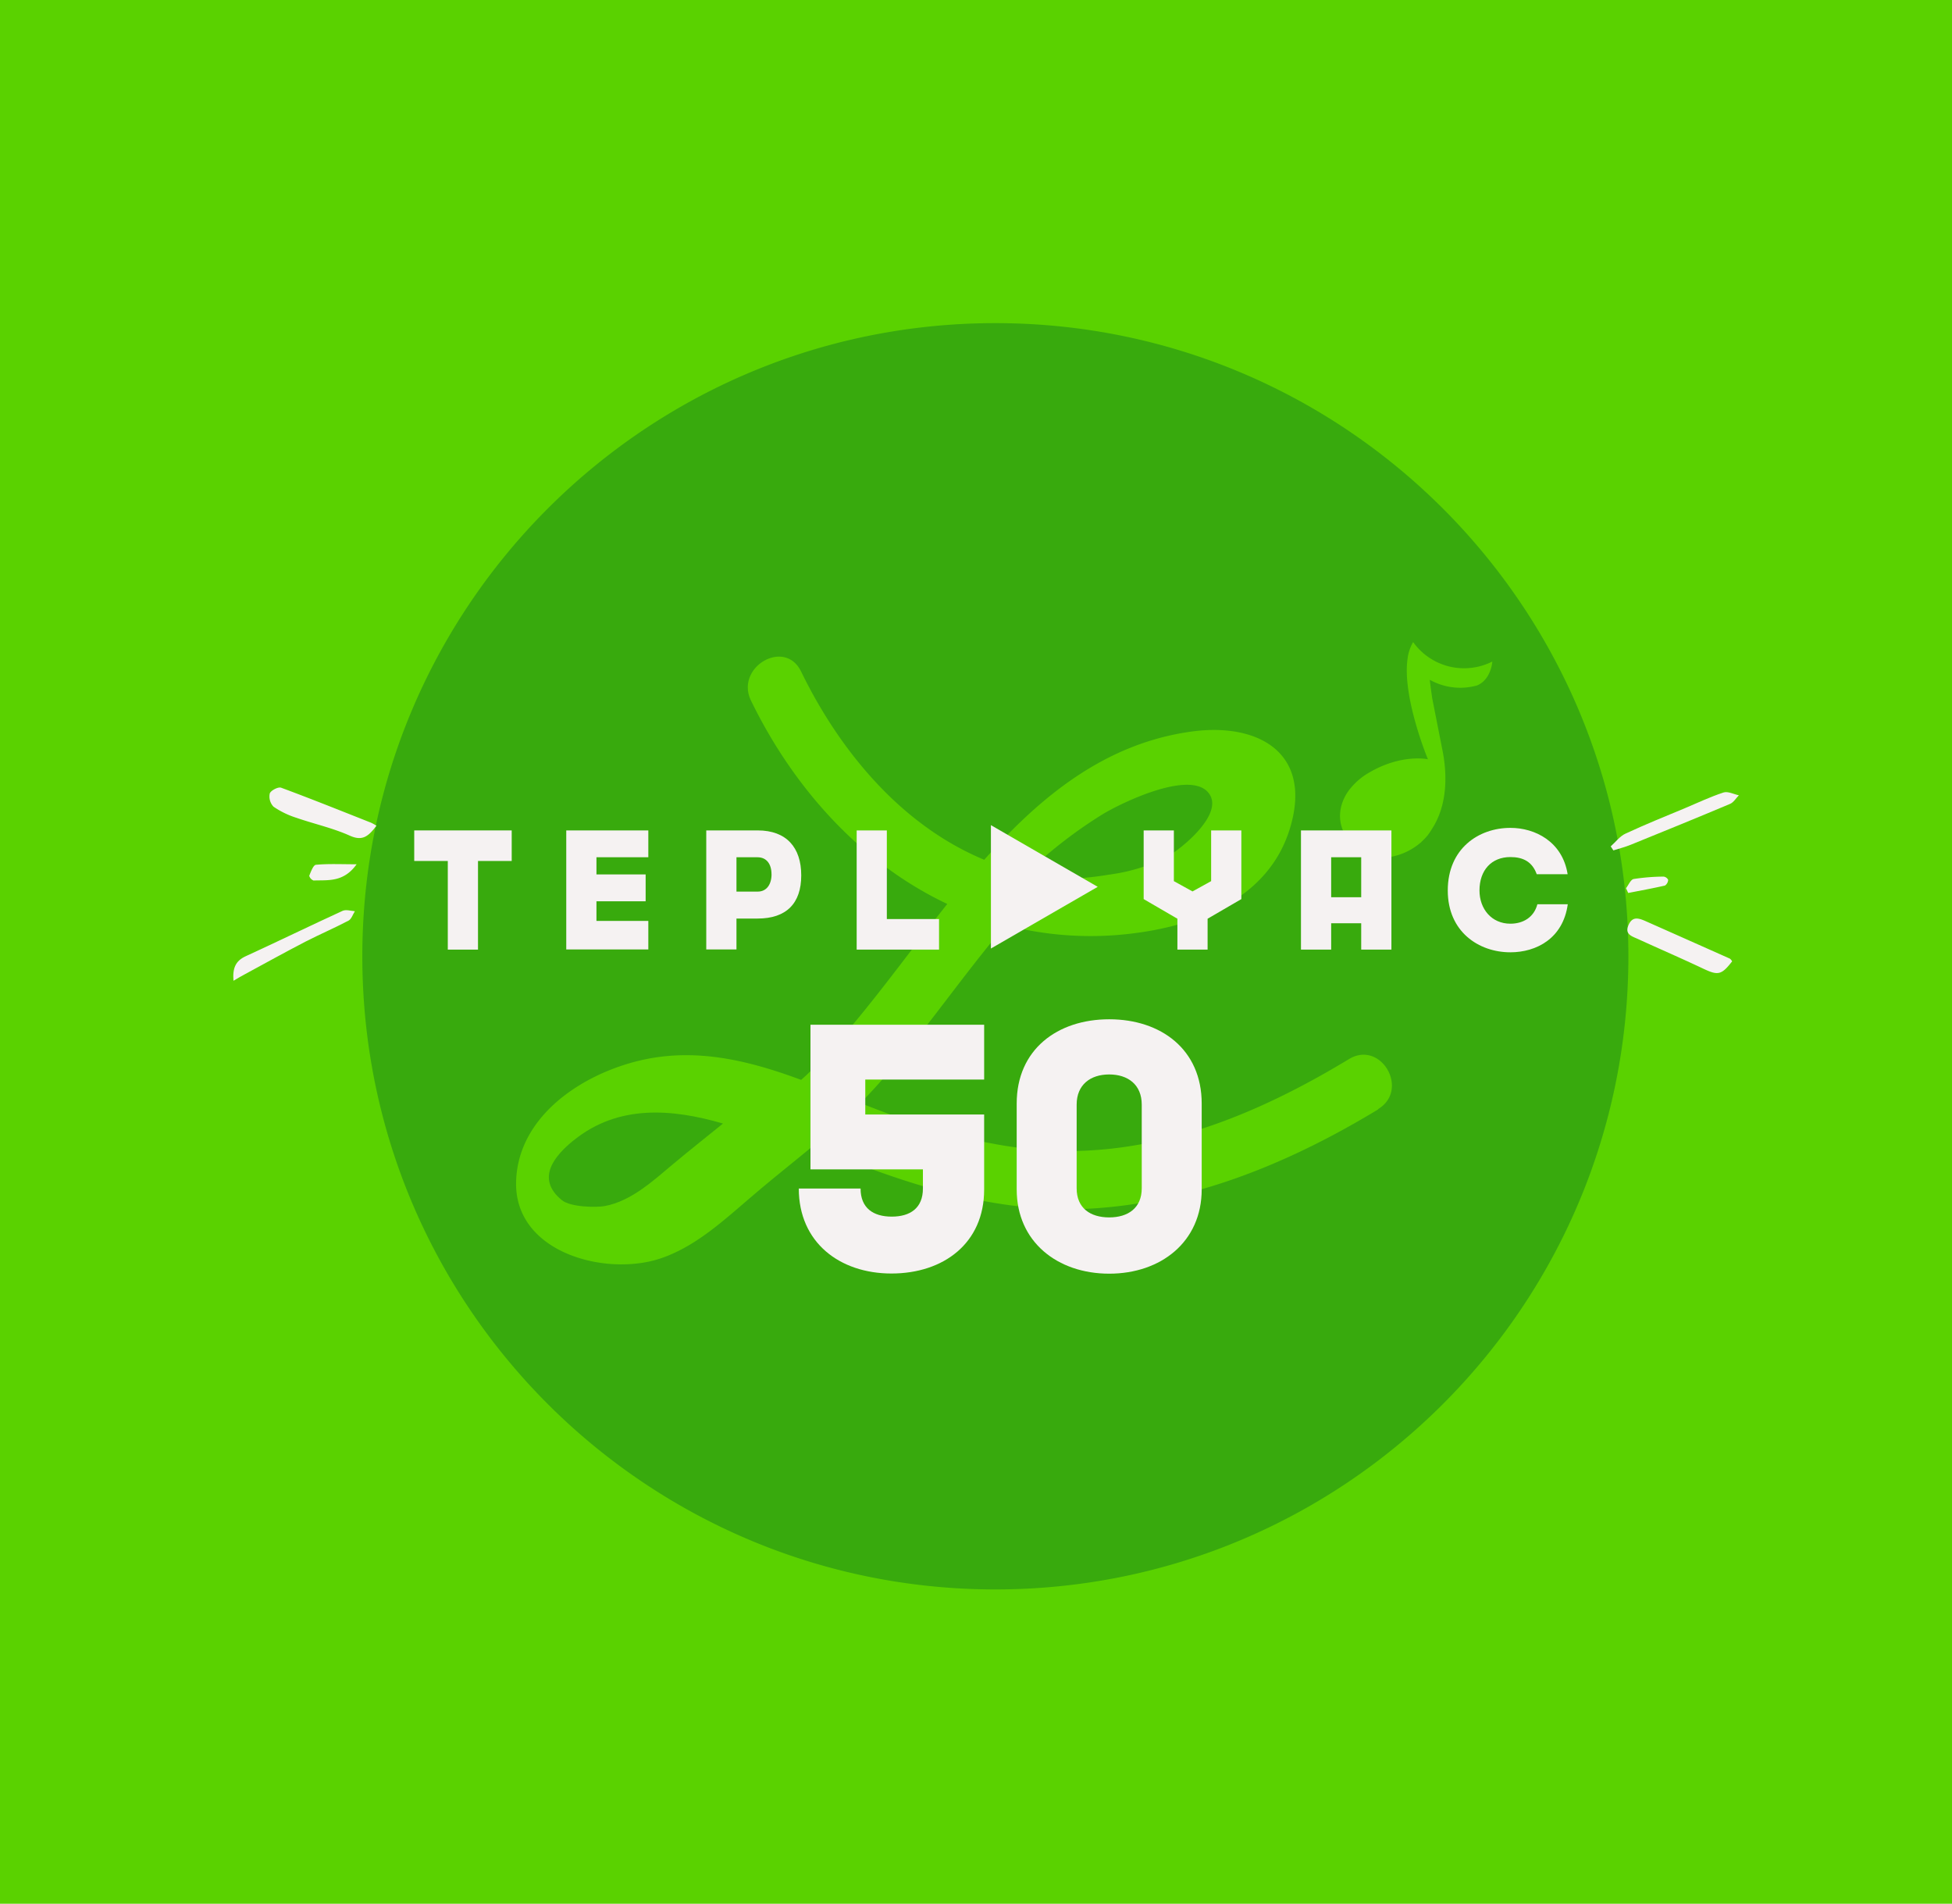<svg id="Layer_1" data-name="Layer 1" xmlns="http://www.w3.org/2000/svg" viewBox="0 0 568.69 554.51"><defs><style>.cls-1{fill:#5ad200;}.cls-2{opacity:0.38;}.cls-3{fill:#006923;}.cls-3,.cls-5{fill-rule:evenodd;}.cls-4,.cls-5{fill:#f5f2f2;}</style></defs><title>teplayac</title><rect id="_Rectangle_" data-name="&lt;Rectangle&gt;" class="cls-1" width="568.69" height="554.51"/><g id="_Group_" data-name="&lt;Group&gt;" class="cls-2"><path id="_Path_" data-name="&lt;Path&gt;" class="cls-3" d="M582.89,505c-5.48,4.43-11.21,11.07-3.51,17.42,2.61,2.16,10.26,2.17,12.51,1.76,7.75-1.42,14.22-7.45,20-12.28,4.77-4,9.65-7.83,14.48-11.76-15-4.37-30.57-5.55-43.45,4.86" transform="translate(-415.74 -172.88)"/><path id="_Path_2" data-name="&lt;Path&gt;" class="cls-3" d="M739.08,427.61a53.21,53.21,0,0,0,16-4.79c4-2,16.78-12.11,13.2-18.33-4.6-8-25.47,2-31.43,5.64a133.6,133.6,0,0,0-23.22,18.25,91.52,91.52,0,0,0,25.44-.78" transform="translate(-415.74 -172.88)"/><path id="_Compound_Path_" data-name="&lt;Compound Path&gt;" class="cls-3" d="M705.73,267C603.86,267,521.3,349.57,521.3,451.43s82.56,184.41,184.43,184.41,184.42-82.58,184.42-184.41S807.58,267,705.73,267M817.28,496c-25.07,15.2-52.46,26.67-82,28.8-26.92,1.93-52.19-5.8-76.9-15.74-1.9-.75-3.86-1.55-5.85-2.34-5.74,4.77-11.62,9.4-17.34,14.29-8.25,7-16.66,15-27.17,18.47-16,5.27-42.43-1.77-41.92-22.37,0.52-20.89,22.87-33.67,41.05-36.28,14.59-2.1,28.5,1.6,42,6.59,0.6-.56,1.23-1.09,1.82-1.67,14.26-13.86,27-32.28,40.75-49.57-24.62-11.61-44.45-33.1-57.18-59.21-4.73-9.73,9.82-18.28,14.58-8.51,11.29,23.21,29.25,44.85,53.37,54.85C719,404.72,737.73,389.51,762.6,386c19.43-2.78,35.44,5.95,29.1,27.66-6,20.74-26.83,28.85-46.43,31.16a98.09,98.09,0,0,1-36.58-2.47c-14.13,16.61-26.1,35-41.25,50.79l-1.08,1,0,0c21.7,8.66,43.82,15.25,67.42,13.8,27-1.64,52.08-12.72,74.94-26.56,9.33-5.67,17.8,8.93,8.52,14.55M850.5,365.62c0,0.2-.41,5.27-4.48,6.93a19.32,19.32,0,0,1-2.52.5,15.91,15.91,0,0,1-2.31.16,18.35,18.35,0,0,1-8.9-2.32c0.14,1.32.39,3.19,0.69,5.29l3.1,15.73v0c1.15,6.13,1.59,15.22-3.22,22.52a16.88,16.88,0,0,1-1,1.5l-0.16.22a18.21,18.21,0,0,1-1.81,1.91l-0.26.3v-0.06a18.38,18.38,0,0,1-9.78,4.33l-0.14,0a13.58,13.58,0,0,1-1.79.13l0,0-0.55,0a11.73,11.73,0,0,1-6.28-2.32h0l0,0a11.37,11.37,0,0,1-3.81-5.07l0,0L807,414.8c-2.84-6.9,2.24-12.36,2.24-12.36h0a19.43,19.43,0,0,1,5.84-4.78l0.36-.21c9.08-5,16.3-3.42,16.3-3.42s-7.48-18-5.94-29.13a12.45,12.45,0,0,1,1.64-5,18.24,18.24,0,0,0,23,5.7" transform="translate(-415.74 -172.88)"/></g><g id="_Group_2" data-name="&lt;Group&gt;"><g id="_Group_3" data-name="&lt;Group&gt;"><path id="_Compound_Path_2" data-name="&lt;Compound Path&gt;" class="cls-4" d="M564.82,414.76v8.9H555v25.82h-8.8V423.66h-9.78v-8.9h28.36Z" transform="translate(-415.74 -172.88)"/><path id="_Compound_Path_3" data-name="&lt;Compound Path&gt;" class="cls-4" d="M604.62,422.58H589.51v5h14.33v7.82H589.51v5.72h15.11v8.31H580.71V414.76h23.91v7.82Z" transform="translate(-415.74 -172.88)"/><path id="_Compound_Path_4" data-name="&lt;Compound Path&gt;" class="cls-4" d="M649.17,427.86c0,8.17-4.35,12.57-12.71,12.57H630.3v9h-8.8V414.76h15C644.82,414.76,649.17,419.69,649.17,427.86Zm-8.66-.34c0-2.93-1.42-4.94-4.06-4.94H630.3v10h6.16C639.1,432.6,640.52,430.45,640.52,427.52Z" transform="translate(-415.74 -172.88)"/><path id="_Compound_Path_5" data-name="&lt;Compound Path&gt;" class="cls-4" d="M665.31,414.76h8.8v25.82h15.21v8.9h-24V414.76Z" transform="translate(-415.74 -172.88)"/><path id="_Compound_Path_6" data-name="&lt;Compound Path&gt;" class="cls-4" d="M767.56,449.48h-8.8v-9l-9.83-5.72v-20h8.8v14.77l5.43,3,5.43-3V414.76h8.8v20l-9.83,5.72v9Z" transform="translate(-415.74 -172.88)"/><path id="_Compound_Path_7" data-name="&lt;Compound Path&gt;" class="cls-4" d="M821.11,414.76v34.72h-8.8V441.8h-8.75v7.68h-8.8V414.76h26.36Zm-8.8,7.82h-8.75v11.64h8.75V422.58Z" transform="translate(-415.74 -172.88)"/><path id="_Compound_Path_8" data-name="&lt;Compound Path&gt;" class="cls-4" d="M872.45,427.52h-9c-1.32-3.67-4-5-7.68-5-5.53,0-9,3.86-9,9.73,0,5.38,3.52,9.68,9,9.68,3.67,0,6.85-1.81,7.87-5.67h8.85c-1.37,10-9.19,14-16.72,14-9.24,0-18.24-6-18.24-18,0-12.23,9-18.24,18.24-18.24C862.92,414,870.94,418,872.45,427.52Z" transform="translate(-415.74 -172.88)"/></g><polygon id="_Path_3" data-name="&lt;Path&gt;" class="cls-4" points="319.81 258.31 304.25 267.29 288.69 276.28 288.69 258.31 288.69 240.34 304.25 249.33 319.81 258.31"/><path id="_Path_4" data-name="&lt;Path&gt;" class="cls-5" d="M525.42,413.38c-2.39,3.19-4.13,4.54-7.77,2.91-5-2.25-10.46-3.43-15.66-5.24a25,25,0,0,1-6.56-3.2,4.29,4.29,0,0,1-1.1-3.84c0.27-.87,2.45-2,3.29-1.7,8.8,3.25,17.51,6.76,26.24,10.21a15.44,15.44,0,0,1,1.56.87" transform="translate(-415.74 -172.88)"/><path id="_Path_5" data-name="&lt;Path&gt;" class="cls-5" d="M920.37,452.9c-3.1,4-4.12,4.14-8.3,2.18-6.34-3-12.75-5.77-19.11-8.68-1.74-.8-4-1.33-2.74-4.15,1.16-2.58,3-1.91,4.94-1.07q12.28,5.45,24.55,10.92a2.47,2.47,0,0,1,.66.79" transform="translate(-415.74 -172.88)"/><path id="_Path_6" data-name="&lt;Path&gt;" class="cls-5" d="M483.76,458.56c-0.3-3.72.62-5.8,3.55-7.15,9.45-4.33,18.79-8.89,28.23-13.22,1-.45,2.38,0,3.59.11-0.6.93-1,2.28-1.84,2.73-4.11,2.16-8.4,4-12.52,6.11-6,3.1-11.87,6.37-17.79,9.57-0.92.5-1.83,1-3.23,1.85" transform="translate(-415.74 -172.88)"/><path id="_Path_7" data-name="&lt;Path&gt;" class="cls-5" d="M885,419.41c1.44-1.27,2.68-3,4.34-3.73,5.68-2.64,11.51-5,17.29-7.4,3.73-1.57,7.4-3.32,11.24-4.57,1.27-.41,3,0.51,4.47.82-0.85.85-1.54,2.07-2.56,2.5-9.63,4.06-19.31,8-29,11.93-1.63.66-3.34,1.09-5,1.62L885,419.41" transform="translate(-415.74 -172.88)"/><path id="_Path_8" data-name="&lt;Path&gt;" class="cls-5" d="M519.64,424.62c-3.83,5.35-8.36,4.56-12.55,4.73a2.08,2.08,0,0,1-1.26-1.38c0.48-1.18,1.18-3.13,1.95-3.2,3.62-.34,7.29-0.15,11.87-0.15" transform="translate(-415.74 -172.88)"/><path id="_Path_9" data-name="&lt;Path&gt;" class="cls-5" d="M889.45,431.6c0.74-.94,1.36-2.52,2.24-2.69a60.39,60.39,0,0,1,8.71-.7,1.76,1.76,0,0,1,1.34.94,2.17,2.17,0,0,1-.93,1.67c-3.55.81-7.13,1.46-10.71,2.16l-0.65-1.38" transform="translate(-415.74 -172.88)"/><g id="_Group_4" data-name="&lt;Group&gt;"><path id="_Compound_Path_9" data-name="&lt;Compound Path&gt;" class="cls-4" d="M702.46,487.33H667.83v10.18h34.63v21.86c0,15.67-11.88,24.45-27,24.45s-27-9.08-27-24.75h18c0,5.69,3.69,8.18,9.08,8.18s9.08-2.49,9.08-8.18v-5.59H651.86V471.36h50.6v16Z" transform="translate(-415.74 -172.88)"/><path id="_Compound_Path_10" data-name="&lt;Compound Path&gt;" class="cls-4" d="M765.84,494.32v25c0,15.27-11.88,24.55-26.95,24.55s-26.95-9.28-26.95-24.55v-25c0-15.77,11.88-24.55,26.95-24.55S765.84,478.55,765.84,494.32ZM748.37,519V494.62c0-5.79-4-8.78-9.48-8.78s-9.48,3-9.48,8.78V519c0,5.79,4,8.48,9.48,8.48S748.37,524.76,748.37,519Z" transform="translate(-415.74 -172.88)"/></g></g></svg>